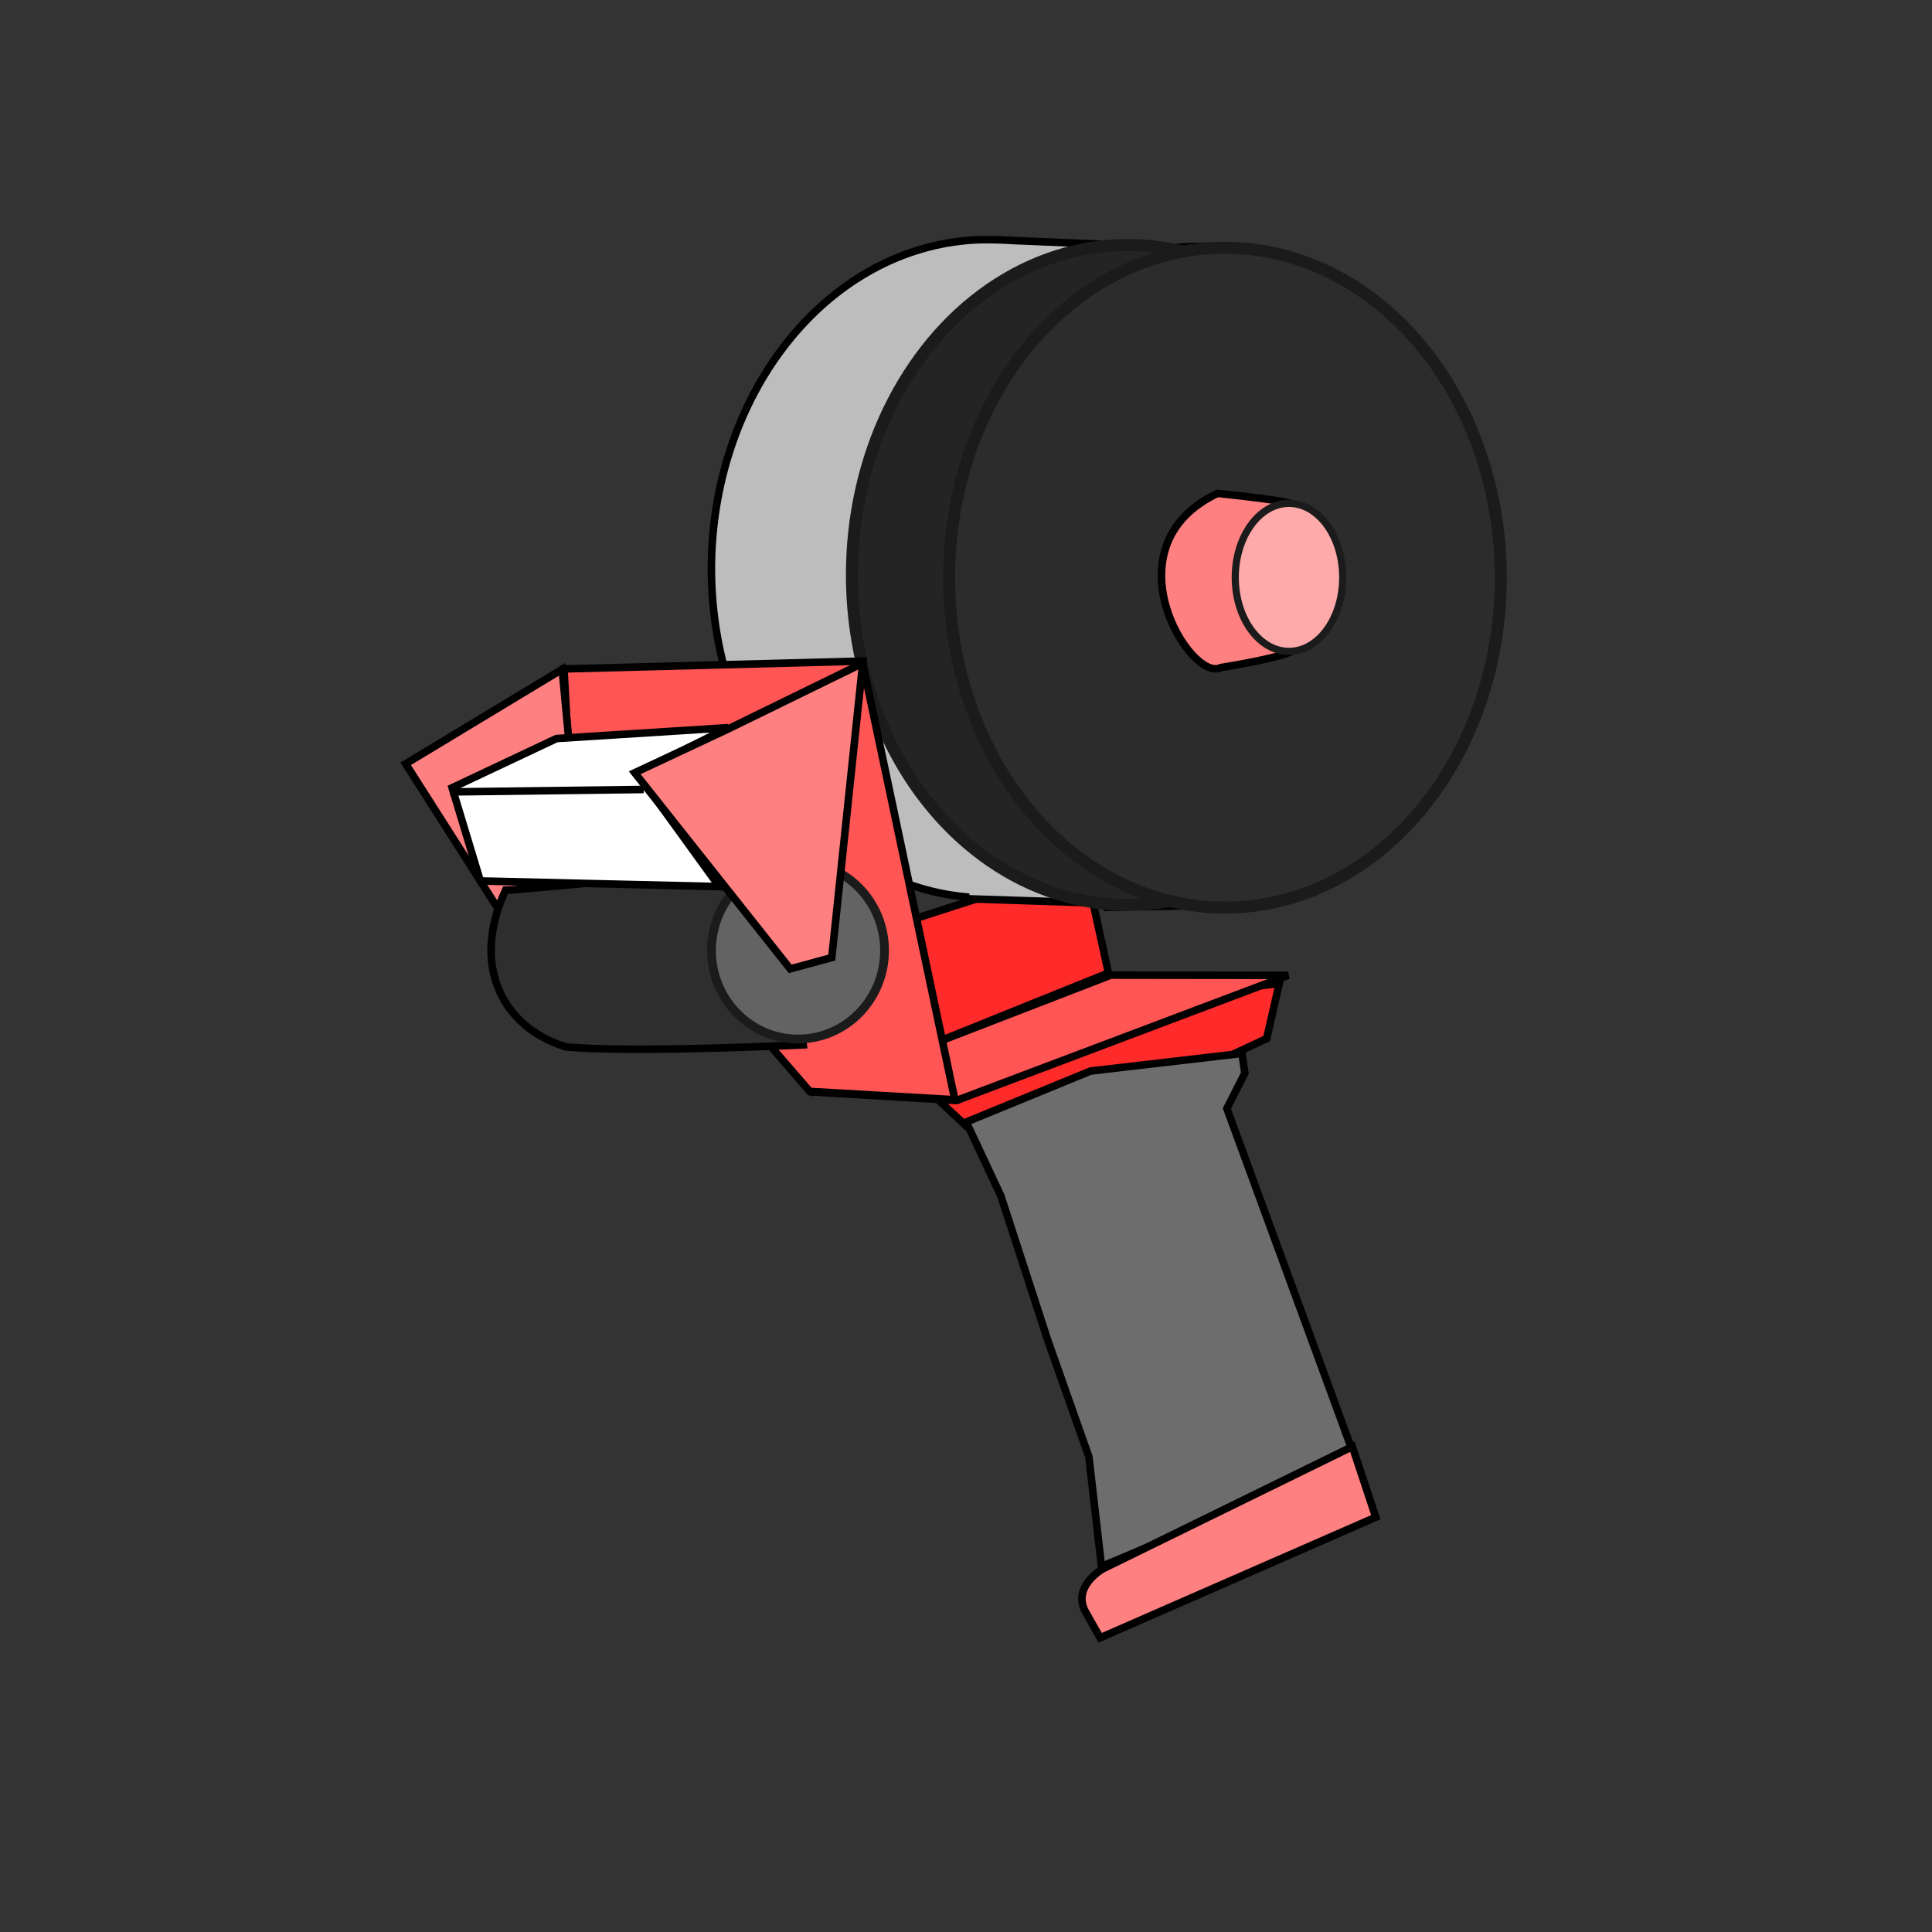 <svg xmlns="http://www.w3.org/2000/svg" cursor="default" viewBox="0 0 256 256">
    <rect x="0" y="0" width="256" height="256" fill="#333333" stroke="none"/>
    <defs>
        <linearGradient id="linearGradient924" x1="18.12" x2="21.466" y1="241.29" y2="228.73" gradientTransform="scale(1 -1) rotate(-89.503 -.246 -.024)" gradientUnits="userSpaceOnUse">
            <stop offset="0" stop-color="#917c6f"/>
            <stop offset="1" stop-color="#ac9d93"/>
        </linearGradient>
        <linearGradient id="innoGrad4">
            <stop offset="0" stop-color="#ffb380"/>
            <stop offset="1" stop-color="#fca"/>
        </linearGradient>
    </defs>
    <path fill="#ff2a2a" stroke="#000" d="M169.51 130.302l-1.667 7.313-25.936 12.102-13.76-.41-5.983-5.567s21.657-10.442 47.345-13.438z"/>
    <path fill="#f55" stroke="#000" d="M126.733 145.824l43.96-16.584-23.506-.031-39.973 15.45z"/>
    <path fill="#fff" stroke="#000" d="M162.06 32.65l-.415 87.293-15.005.278-16.202-68.69s-.47-19.564 31.623-18.882z"/>
    <path fill="#ff2a2a" stroke="#000" d="M146.873 128.924l-3.154-14.432-39.99 12.884 4.225 17.246z"/>
    <path fill="#bdbdbd" stroke="#000" d="M127.229 31.957C108.55 34.16 94.303 52.922 94.262 75.369c.048 22.78 14.713 41.697 33.7 43.475l.003.242 23.582.773.367-8.91c9.663-8.169 15.423-21.427 15.455-35.58 0-12.685-4.606-24.744-12.623-33.049l.395-9.57-20.612-.867c-2.412-.138-4.831-.236-7.3.074z"/>
    <ellipse cx="149.436" cy="76.175" fill="#242424" stroke="#1b1b1b" stroke-linecap="round" stroke-linejoin="round" stroke-width="1.591" paint-order="stroke markers fill" rx="36.554" ry="43.718"/>
    <ellipse cx="162.311" cy="76.547" fill="#2c2c2c" stroke="#1b1b1b" stroke-linecap="round" stroke-linejoin="round" stroke-width="1.591" paint-order="stroke markers fill" rx="36.554" ry="43.718"/>
    <path fill="#f55" stroke="#000" d="M74.734 88.636l39.508-1.037 12.282 58.12-19.232-1.103-31.5-36.412z"/>
    <path fill="#ff8080" stroke="#000" d="M74.487 88.687l-20.733 12.52 17.894 28.079 6.563-1.127z"/>
    <g>
        <path fill="#2e2e2e" stroke="#000" d="M106.43 138.45s-22.782 1.102-31.45.264c-8.326-2.542-12.664-10.707-7.993-20.76 1.755.047 36.466-3.466 36.466-3.466v0z"/>
        <ellipse cx="105.74" cy="125.947" fill="#646464" fill-opacity=".994" stroke="#1b1b1b" stroke-linecap="round" stroke-linejoin="round" stroke-width="1.162" paint-order="stroke markers fill" rx="11.466" ry="11.729"/>
    </g>
    <path fill="#fff" stroke="#000" d="M63.645 116.73l-3.735-12.346 13.829-6.523 22.758-1.442-12.062 6.033 10.875 15.026z"/>
    <path fill="#ff8080" stroke="#000" d="M110.216 126.884l4.103-39.01-17.98 8.788-12.234 5.734 20.6 25.985zM171.117 66.765s-.087-.374-9.787-1.391c-14.834 7.04-3.522 25.143.422 23.086 9.83-1.62 9.824-2.44 9.824-2.44z"/>
    <ellipse cx="170.797" cy="76.506" fill="#faa" stroke="#1b1b1b" stroke-linecap="round" stroke-linejoin="round" stroke-width=".949" paint-order="stroke markers fill" rx="7.118" ry="9.805"/>
    <path fill="#6d6d6d" stroke="#000" d="M164.57 139.582l.38 2.615-2.384 4.68 17.051 46.513-33.664 14.177-1.67-14.534-5.45-15.44-6.214-19.133-4.586-9.783 16.475-6.76z"/>
    <path fill="#ff8080" stroke="#000" d="M146.096 207.901s-4.145 2.356-2.23 5.733l1.916 3.377 36.517-15.974-3.106-9.352z"/>
    <path fill="none" stroke="#000" d="M59.637 104.933l25.653-.324"/>
</svg>
